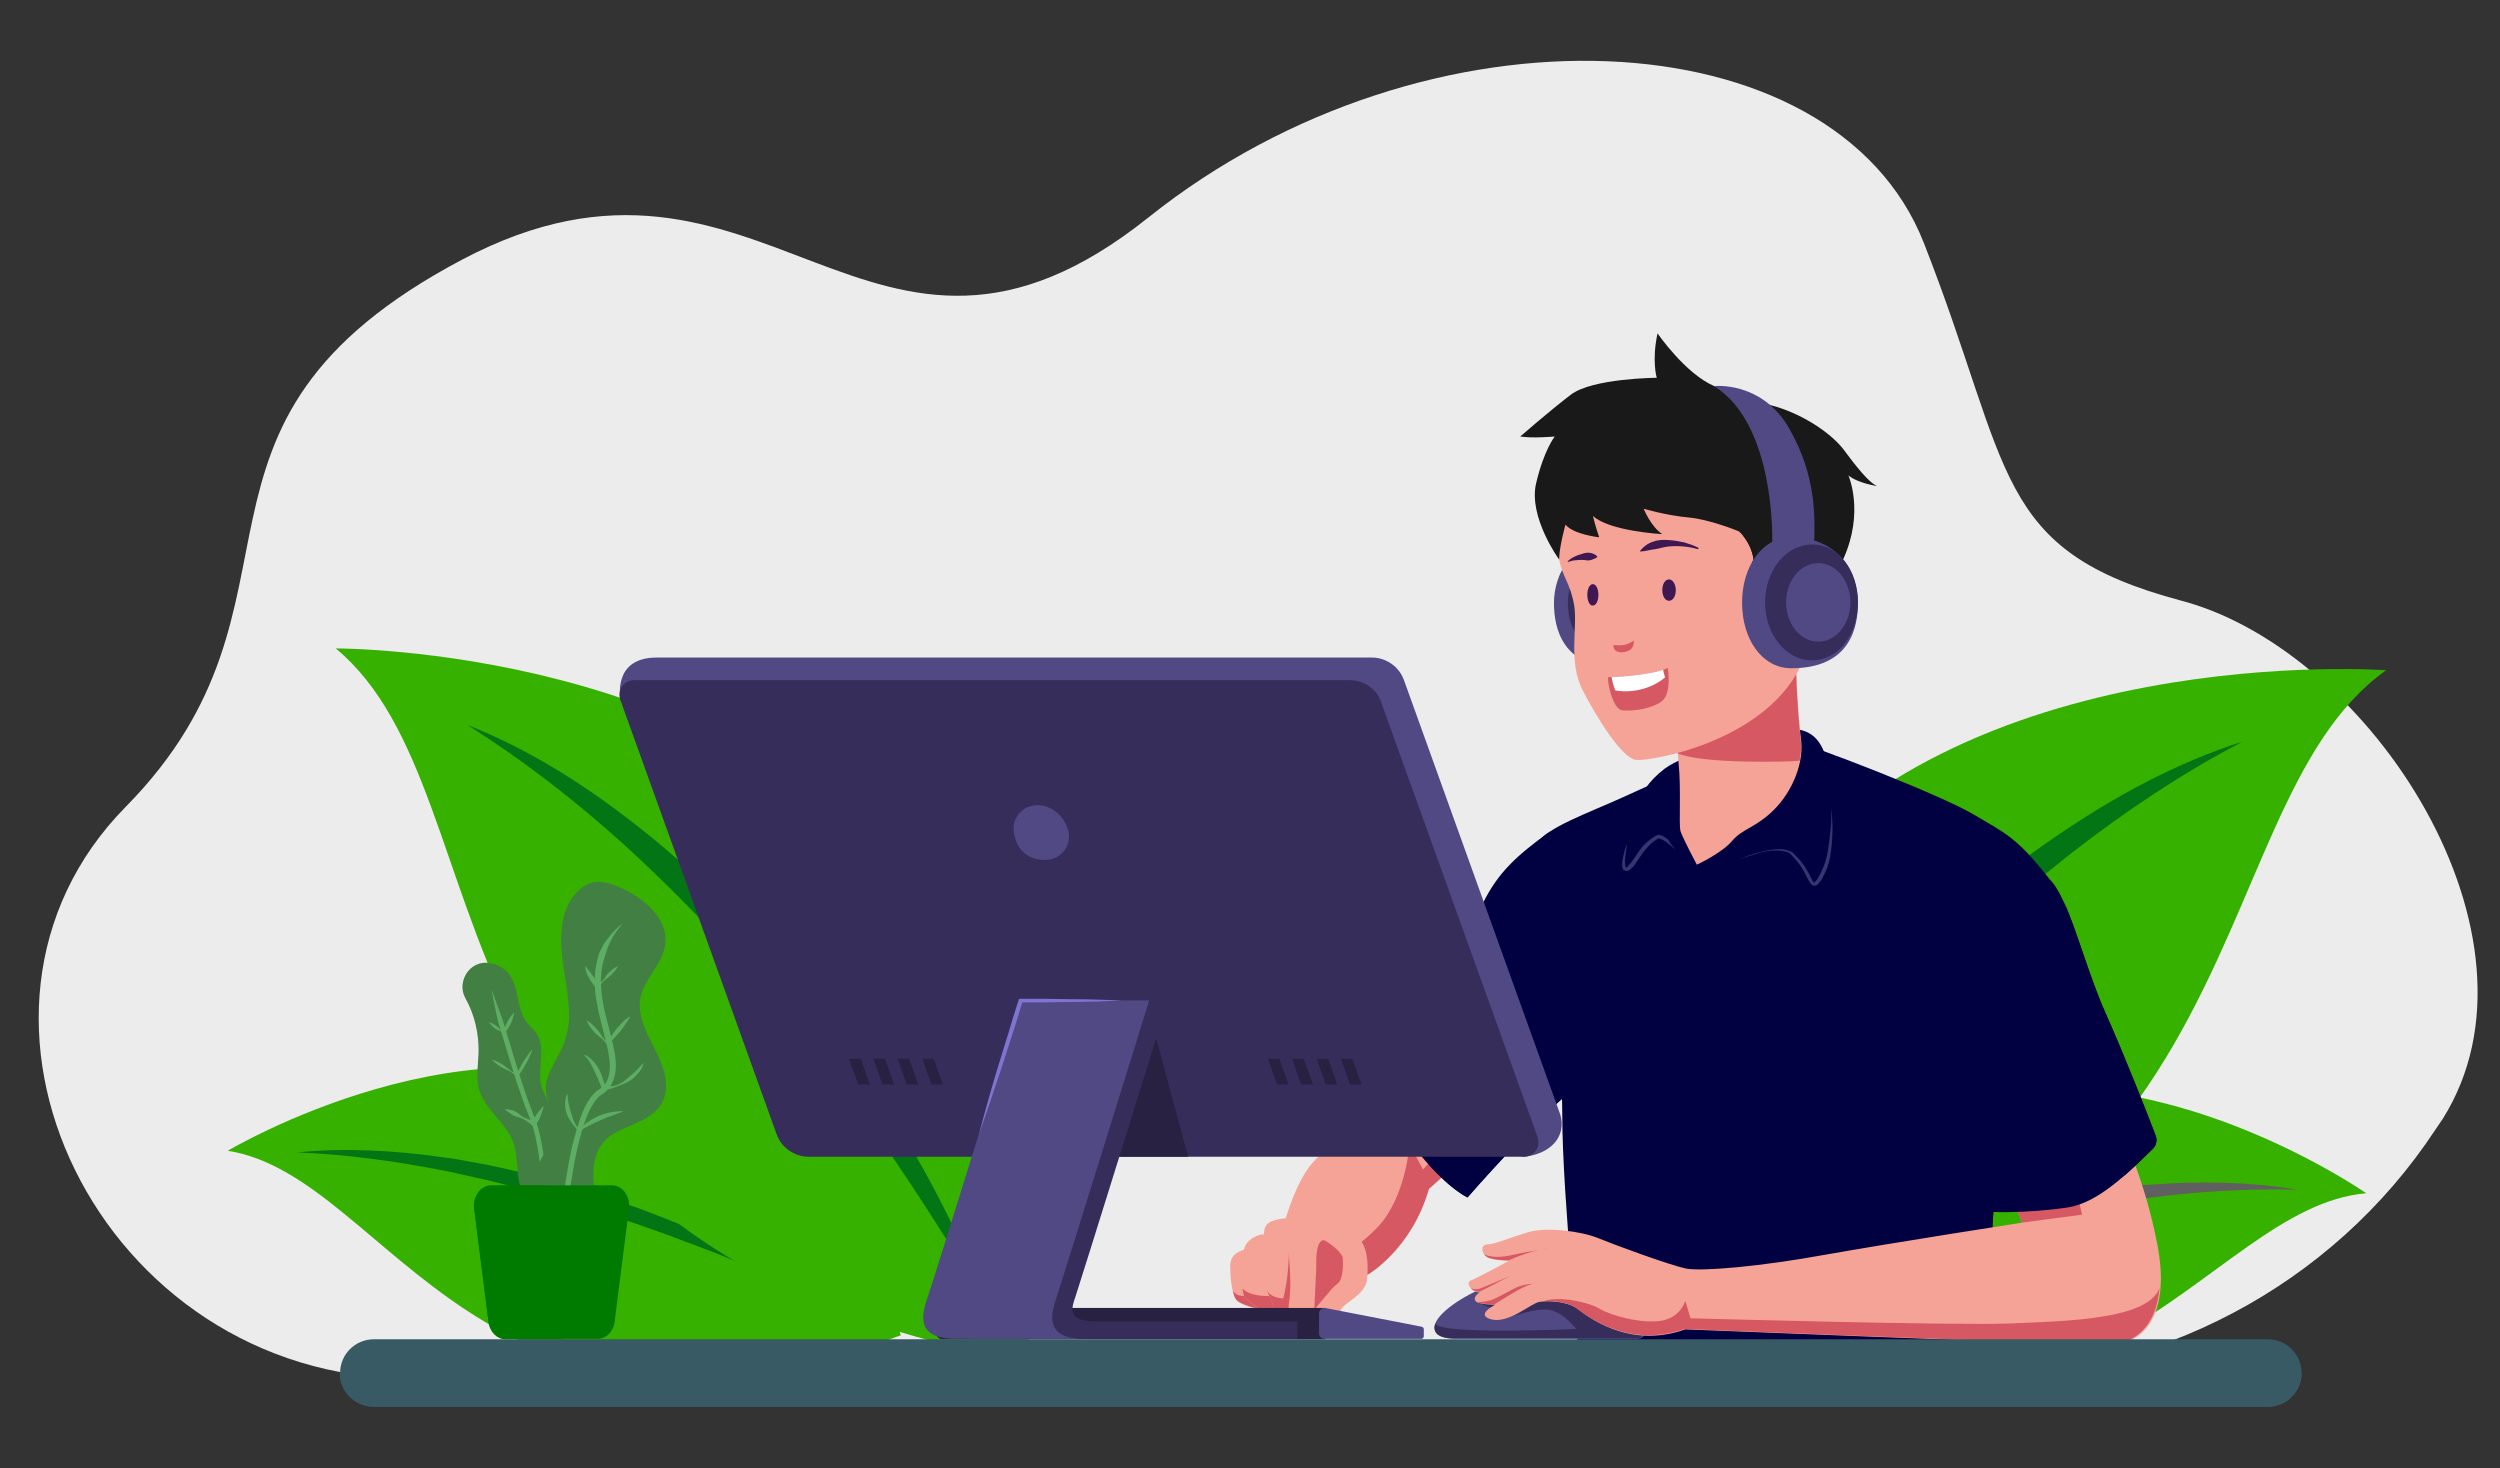 <?xml version="1.0" encoding="utf-8"?>
<!-- Generator: Adobe Illustrator 25.4.1, SVG Export Plug-In . SVG Version: 6.00 Build 0)  -->
<svg version="1.1" id="Layer_1" xmlns="http://www.w3.org/2000/svg" xmlns:xlink="http://www.w3.org/1999/xlink" x="0px" y="0px"
	 viewBox="0 0 630 370" style="enable-background:new 0 0 630 370;" xml:space="preserve">
<rect x="0" y="0" width="630" height="370" fill="#333333" stroke="none"/>
<style type="text/css">
	.st0{fill:#ECECEC;}
	.st1{fill:#36B100;}
	.st2{fill:#606060;}
	.st3{fill:#037515;}
	.st4{fill:#F6A397;}
	.st5{fill:#D65863;}
	.st6{fill:#010040;}
	.st7{fill:#353570;}
	.st8{fill:#504984;}
	.st9{fill:#372D5B;}
	.st10{fill:#181918;}
	.st11{fill:#FFFFFF;}
	.st12{fill:#3F1751;}
	.st13{fill:#427F42;}
	.st14{fill:#5DAD64;}
	.st15{fill:#007B00;}
	.st16{fill:#282142;}
	.st17{fill:#7F74D1;}
	.st18{fill:#375A64;}
</style>
<g id="OBJECTS">
	<path class="st0" d="M613.7,284.7c-26,39.5-70.6,62.7-117.9,62.7H103.6c-78.8,0-123.1-92.2-71.9-144.1c51.1-51.9,6-96.2,84.8-137.9
		C192.9,25.1,219,111,289.4,54.8s172.9-50.9,195.4,6.4s17.2,77.5,65,90.2s94.4,84.9,65.8,130.5C614.9,282.9,614.3,283.8,613.7,284.7
		z"/>
	<g>
		<g>
			<path class="st1" d="M596.3,300.7c-41.3,3.5-69.2,81-172.5,34.4c0,0,11.3-33.8,62.2-54.9C536.7,259.2,596.3,300.7,596.3,300.7z"
				/>
			<path class="st2" d="M437.9,329.3c10.8-5.6,22-10.4,33.4-14.6c2.8-1.1,5.7-2.1,8.6-3c2.9-1,5.8-1.9,8.7-2.8s5.9-1.7,8.8-2.5
				c1.5-0.4,2.9-0.8,4.4-1.2l4.4-1.1l4.5-1l4.5-0.9l4.5-0.9c1.5-0.3,3-0.5,4.5-0.7c3-0.4,6-1,9.1-1.2c3-0.3,6.1-0.8,9.1-0.9
				c12.2-0.9,24.5-0.7,36.5,1.3c-12.2-0.3-24.2,0.4-36.2,1.9l-2.2,0.3l-2.2,0.3l-4.5,0.7c-3,0.4-5.9,1-8.9,1.5
				c-1.5,0.3-3,0.5-4.4,0.8l-4.4,0.9l-4.4,0.9l-4.4,1.1l-4.4,1c-1.5,0.4-2.9,0.7-4.4,1.1l-4.4,1.1c-1.5,0.4-2.9,0.8-4.4,1.2
				c-2.9,0.8-5.8,1.6-8.7,2.5s-5.8,1.7-8.7,2.6C460.8,321.3,449.3,325.3,437.9,329.3z"/>
		</g>
		<g>
			<path class="st1" d="M601.3,168.9c-50.4,36-27.1,156.8-195.4,175.8c0,0-11.2-52.1,38-118C493.1,160.9,601.3,168.9,601.3,168.9z"
				/>
			<path class="st3" d="M417.1,330.2c7.3-15.9,16.4-31,26.6-45.3s21.6-27.8,34-40.3s25.9-24,40.5-33.9c14.5-9.9,30.2-18.5,46.9-23.8
				c-15.5,8.1-29.9,17.8-43.5,28.4C508,226,495.1,237.5,483,249.8c-12.2,12.2-23.7,25.2-34.6,38.6
				C437.4,301.8,427.1,315.8,417.1,330.2z"/>
		</g>
		<g>
			<path class="st1" d="M57.4,290c41,6.4,63.3,85.6,169.6,46.5c0,0-8.9-34.5-58.1-59.1C119.7,252.7,57.4,290,57.4,290z"/>
			<path class="st3" d="M213.4,329.6c-11.2-4.8-22.3-9.6-33.5-14c-2.8-1.1-5.6-2.1-8.5-3.2c-2.8-1.1-5.7-2.1-8.5-3.1
				c-1.4-0.5-2.8-1-4.3-1.5l-4.3-1.4c-1.4-0.5-2.9-1-4.3-1.4l-4.3-1.3l-4.3-1.4l-4.3-1.2l-4.3-1.2c-1.4-0.4-2.9-0.7-4.4-1.1
				c-2.9-0.7-5.8-1.5-8.8-2.1l-4.4-1l-2.2-0.5l-2.2-0.4c-11.8-2.3-23.8-3.9-35.9-4.4c12.1-1.2,24.4-0.5,36.5,1.2c3,0.3,6,1,9,1.5
				s6,1.2,9,1.9c1.5,0.3,3,0.7,4.5,1.1l4.4,1.2l4.4,1.2l4.4,1.3l4.4,1.4c1.4,0.5,2.9,1,4.3,1.5c2.9,1,5.8,2,8.6,3.1s5.7,2.2,8.5,3.4
				c2.8,1.2,5.6,2.3,8.4,3.6C192.2,317.7,203,323.3,213.4,329.6z"/>
		</g>
		<g>
			<path class="st1" d="M84.6,163.4C130,201,99.8,313.9,258.1,343.2c0,0,14.1-48.7-28.1-114.4C187.8,163,84.6,163.4,84.6,163.4z"/>
			<path class="st3" d="M248.5,328.6c-8.6-14.3-17.4-28.2-26.8-41.7c-9.5-13.5-19.5-26.5-30.3-38.9c-10.7-12.4-22.1-24.2-34.3-35.3
				c-12.2-11-25.2-21.1-39.3-30c15.5,6.1,29.8,15.2,43,25.6s25.2,22.2,36.1,34.9c10.9,12.7,20.8,26.3,29.5,40.6
				C235.1,298.1,242.7,313,248.5,328.6z"/>
		</g>
	</g>
	<g>
		<g>
			<path class="st4" d="M351.7,268.5c-5.7,6.7-10.8,17.9-14,19.7c-3.2,1.8-8.6,2.4-13.7,18.8s20.6,14.2,20.6,14.2s11-6.3,15.4-21.6
				l11-9.8L351.7,268.5z"/>
			<path class="st5" d="M331.8,319.4c0,0,8.3-2.7,15.4-10.2s8-20.8,8-20.8l3.4,6.3l6.8-7.3l3.3-0.3l2.4,2.7l-11,9.8
				c-4.4,15.3-15.4,21.6-15.4,21.6s-7.1,0.6-13.1-1.2C331.6,319.6,331.8,319.4,331.8,319.4z"/>
			<path class="st6" d="M390.2,209.8c-7.9,5.8-12.6,9.9-16.5,17.8c-3.9,7.8-28.5,36-30,38.5c-1.6,2.5,13.8,29.1,26.1,35.7
				c0,0,18.6-21.4,29.3-29.5c10.7-8.1,7.1-36.8,2.1-46.5C396.2,216.1,390.2,209.8,390.2,209.8z"/>
			<path class="st6" d="M389.9,261.6v-16c0,0,2.1-0.8,3.7,4.6c0.7,2.2,0.6,4.4,0.3,6.4l12-9c0.5,10.1-1.1,20.3-6.8,24.6
				c-10.7,8.1-29.3,29.5-29.3,29.5c-3.2-1.7-6.5-4.7-9.8-8.3C367.5,285.9,381.9,271.4,389.9,261.6z"/>
			<path class="st4" d="M313.6,314.9c-2,0.6-3.6,1.6-3.6,4.2s0.4,6.7,1.4,8.3c1,1.6,6,2.6,6,2.6s-0.3-10.6-1.4-12.6
				C315,315.3,313.6,314.9,313.6,314.9z"/>
			<path class="st5" d="M311.4,327.3c-0.3-0.4-0.5-1.1-0.7-1.9c1.1,1.1,1.5,1.1,2.8,1.2l3.8,1.2c0.1,1.2,0.1,2,0.1,2
				S312.4,328.9,311.4,327.3z"/>
			<path class="st4" d="M318.4,311c-2.5,0.3-5,2.1-5,4.7s-0.9,9.8,0,10.9c0.9,1.2,5.2,4.4,6.7,4.7c1.5,0.3,4.1-0.2,3.7-1
				C323.6,329.5,318.4,311,318.4,311z"/>
			<path class="st5" d="M313.1,324.7c1.9,2.1,6.7,1.9,6.7,1.9s2.1,2.3,2.4,3c0.2,0.4,1,1,1.1,1.5c-0.8,0.3-2.2,0.4-3.1,0.2
				c-1.5-0.3-5.7-3.4-6.7-4.6L313.1,324.7L313.1,324.7z"/>
			<path class="st4" d="M327.8,306.7c-7.6,0.4-9.1,1.1-9.3,4.2c-0.3,3.1-0.1,12.2,0.9,14.5s1.5,4.4,2.8,5.6c1.2,1.2,3.1,1.2,3.1,1.2
				s4.2-6.1,4.4-11.3C329.7,315.9,327.8,306.7,327.8,306.7z"/>
			<path class="st5" d="M323.4,327.2c0.4-2.1,1.2-4.4,1.4-11.4c0-2.7,2.5,11.2,1.4,15c-0.5,0.9-0.9,1.5-0.9,1.5s-1.9,0-3.1-1.2
				s-1.8-3.3-2.8-5.6c-0.1-0.2-0.1-0.3-0.2-0.5C319.6,326.2,321.2,327.1,323.4,327.2z"/>
			<path class="st4" d="M344.5,322.4c-0.5,4.2-6,5.8-6.7,7.9c-0.6,2.1-0.2,4.1-1.2,4.6c-1.1,0.5-5.5-2-5.3-4.8c0,0-1.2,2.4-3.7,2.8
				c-2.6,0.4-3.2-1.4-2.8-4.3c0.4-2.8,0.4-4.3,0.3-7.7c-0.1-3.4-0.9-6.5,0.6-10.2s3.6-7,7.6-6.4c4.1,0.6,6.6,5.8,8.8,7.5
				C344.3,313.6,345,317.6,344.5,322.4z"/>
			<path class="st5" d="M331.2,330.1c0.2-5.4,0.5-9.8,0.5-10.7c0-0.9-0.3-6.6,1.8-6.9c0.3-0.1,4.8,2.8,4.9,4.7
				c0.1,1.9,0,5.4-1.4,6.3C335.6,324.5,331.2,330.1,331.2,330.1z"/>
		</g>
		<g>
			<path class="st6" d="M516.3,221.3c-8.1-10.3-10.9-11.3-19.2-16.2c-8.4-4.9-40-17.2-46.6-18.8c-6.5-1.6-32.9,10.7-41.5,14.6
				s-19.6,7.8-21.5,11.6c-6.3,12.8,6.1,30.9,6.2,68.8c0,19.9,4.6,64.6,4.6,64.6s99.5,0.2,100.9-1.9s4.9-73.5,6.6-88.1
				C507.5,241.3,516.3,221.3,516.3,221.3z"/>
			<g>
				<path class="st6" d="M387.8,232.5c-0.7-2.4-1.2-4.8-1.6-7.3c-0.3-2.5-0.6-4.9-0.6-7.4c0.7,2.4,1.2,4.8,1.6,7.3
					C387.6,227.5,387.9,230,387.8,232.5z"/>
			</g>
			<path class="st6" d="M425.1,217.6c-3.8-1.4-13,1.1-14.6,1.6c-1.7,0.6,1-6.5,2-7.4s2.5-2.9,5.5-2s5.5,4.4,6,5.5
				C424.3,216.4,425.1,217.6,425.1,217.6z"/>
			<path class="st6" d="M457.1,223.5c-1.4-0.1-9.4-3.7-11.3-4.7s-10.6-1.3-16.4,0.3c0,0,11.2-7.6,17.7-7.5s9,2.4,9.5,4.5
				C457.2,218.2,457.1,223.5,457.1,223.5z"/>
			<path class="st6" d="M414.3,329.9c1.1-1,66,1,67.4-5.7c1.3-6.8,2.2-19.1,2.2-19.1c-7.8,4.2-19.2,2.4-19.2,2.4
				c7.6-2.5,18.5-14.9,19.1-18.6c1.6-11.3-4.4-42.3-4.4-42.3l4.4-8.9l5.2-2.9c0,0,9.8,4.9,18.1,13.8c-0.6,2.5-1,4.9-1.3,7.2
				c-1.6,13.8-4.8,78-6.4,87.1c-20.1,0.7-56.6,2.1-81,2.9c-11.8,0-20.1,0-20.1,0s-0.2-5.9-0.5-14.3
				C404.6,331.2,413.7,330.6,414.3,329.9z"/>
			<path class="st6" d="M427.5,219.5c7-0.8,18.3-6.9,22.7-4.8s5.5,7.4,6.4,8.4s4.8-3.7,4.8-14.9s0.3-22.7-7.9-24.3
				c-8.3-1.6-29.7,6.5-34,9.8s-6.1,6.6-7.3,9.7c-1.2,3.2-4.3,16-2.9,16.1s5.5-8.2,8.5-8.5C420.8,210.7,425.6,219.7,427.5,219.5z"/>
			<path class="st6" d="M423.5,209.4c-1.8-4.2-3.7-8-3.7-10.9c0.1-2.9,0.7-5,4-5.9s4.6,0.8,4.8,5.3
				C428.8,202.4,423.5,209.4,423.5,209.4z"/>
			<path class="st6" d="M449.1,201.5c6.8-6.2,7.6-13.1,7-14.5s-3.5-2.5-3.5-2.5s-1.1,4.5-0.5,5.6
				C452.8,191.2,449.1,201.5,449.1,201.5z"/>
			<g>
				<path class="st7" d="M438.3,216.5c1.7-0.7,3.4-1.3,5.2-1.8c1.8-0.4,3.6-0.8,5.5-0.7c0.9,0.1,1.9,0.3,2.8,0.9
					c0.7,0.7,1.3,1.3,1.9,2c1.2,1.4,2.1,3.1,2.9,4.7c0.2,0.4,0.4,0.8,0.6,0.8c0,0,0,0,0.1-0.1s0.3-0.2,0.4-0.4
					c0.5-0.7,0.9-1.5,1.3-2.3c0.8-1.6,1.3-3.3,1.6-5.1c0.3-1.8,0.5-3.6,0.7-5.4s0.2-3.6,0.2-5.4c0.4,3.6,0.4,7.3-0.1,10.9
					c-0.2,1.8-0.7,3.7-1.5,5.4c-0.4,0.8-0.8,1.7-1.4,2.4c-0.2,0.2-0.3,0.4-0.6,0.6c-0.1,0.1-0.3,0.2-0.5,0.2s-0.5,0-0.6-0.1
					c-0.4-0.2-0.5-0.4-0.7-0.7c-0.1-0.2-0.3-0.4-0.4-0.6c-0.8-1.7-1.6-3.2-2.7-4.6c-0.6-0.7-1.2-1.4-1.8-2c-0.6-0.5-1.4-0.7-2.3-0.8
					c-1.7-0.2-3.6,0-5.3,0.4C441.7,215.5,440,215.9,438.3,216.5z"/>
			</g>
			<g>
				<path class="st7" d="M422.2,214.1c-0.8-0.7-1.5-1.3-2.3-1.9c-0.4-0.3-0.8-0.5-1.2-0.7c-0.2-0.1-0.4-0.1-0.6-0.2
					c-0.1,0-0.2,0-0.2,0c-0.1,0-0.1,0-0.2,0.1c-1.7,1-3,2.5-4.1,4.1c-0.6,0.8-1.1,1.7-1.7,2.5c-0.3,0.4-0.7,0.8-1.1,1.1
					c-0.2,0.2-0.5,0.4-0.9,0.4c-0.2,0-0.5-0.1-0.7-0.2c-0.2-0.2-0.3-0.3-0.3-0.5c-0.2-0.6-0.1-1.1-0.1-1.7c0.1-0.5,0.2-1,0.3-1.5
					c0.2-1,0.5-2,0.9-2.9c-0.1,1-0.3,2-0.4,3c-0.1,0.5-0.1,1-0.1,1.5s0,1,0.2,1.3c0,0.1,0.1,0.1,0.1,0.1l0,0c0.1,0,0.3-0.1,0.4-0.3
					c0.3-0.3,0.6-0.7,0.9-1c0.6-0.8,1.1-1.6,1.7-2.5c0.6-0.8,1.2-1.7,2-2.4s1.6-1.3,2.5-1.8c0.1-0.1,0.3-0.1,0.5-0.2
					c0.2,0,0.3,0,0.5,0c0.3,0.1,0.6,0.2,0.8,0.3c0.5,0.3,0.9,0.6,1.3,0.9C420.9,212.6,421.6,213.3,422.2,214.1z"/>
			</g>
			<path class="st4" d="M422.6,183.9c0,2.8,0.1,5.5,0.4,8.3c0.7,6.7,0,15.6,0.5,17.3c0.6,1.8,4.1,8.4,4.1,8.4s6.3-2.9,8.9-6
				s6-3.3,10.6-7.9s7.7-12,6.7-18.1c-0.1-0.8-0.9-8.6-1.1-16.7c-0.2-8.1-8.7-14.2-16.8-14.2c-8.1,0-12.9,12-13.2,20.1
				C422.6,178.3,422.5,181.4,422.6,183.9z"/>
			<path class="st5" d="M452.6,169.1c0.2,8.1,1,15.9,1.1,16.7c0.3,1.9,0.2,3.9-0.2,5.9c-1.8,0.3-24.8,0.9-30.8-1.9
				c-0.1-2-0.2-3.9-0.2-5.9c0-2.5,0-5.6,0.1-9s1-7.6,2.7-11.2l19-6.7C449,159.5,452.5,163.9,452.6,169.1z"/>
		</g>
		<g>
			<path class="st8" d="M408.4,135.4c-12.3,0-16.8,9.4-16.8,16.5c0,6.3,2,16.5,16.8,16.5c7.4,0,12.4-7.4,12.4-16.5
				C420.8,142.8,415.8,135.4,408.4,135.4z"/>
			<path class="st9" d="M407.8,139.4c-9.3,0-12.7,7.1-12.7,12.4c0,4.8,1.5,12.4,12.7,12.4c5.6,0,9.4-5.6,9.4-12.4
				C417.2,145,413.4,139.4,407.8,139.4z"/>
			<path class="st4" d="M392.9,140.9c0.7,4.3,2.8,5.9,3.8,11.7c0.9,5.8-1.6,14.2,2.2,21.5c3.8,7.3,9.9,17,13.4,17.4
				s31.8-4.4,41.3-23.3c2.7-5.4,8.6-26.8,3.6-39.8s-13.1-25-31.9-25.3C406.4,102.8,389.1,118.2,392.9,140.9z"/>
			<path class="st5" d="M408.6,164.4c1,0,2.1-0.4,2.6-1c0.4-0.6,0.6-1.3,0.5-2c-1.5,1.2-3.3,1.4-5.1,1.1
				C406.4,163.8,407.5,164.4,408.6,164.4z"/>
			<path class="st10" d="M441.9,140.9c-0.7-4.5-3.7-7-3.7-7s-7.2-3-12.7-3.5c-5.6-0.5-11.3-2.2-11.3-2.2s1.8,4.5,4.7,6.4
				c0,0-13.3-0.7-17.5-4.6c0,0,0.8,3.2,1.6,5.4c0,0-6.5-0.7-8.5-3.2c0,0-1.6,5.7-1.6,8.8c0,0-7.8-10.7-5.8-19.2s4.7-11.8,4.7-11.8
				s-5.6,0.5-8.7,0c0,0,7.2-6.3,12.7-10.5c5.4-4.2,21.7-4.3,21.7-4.3s-1.3-4.3,0.2-11.2c0,0,7,10.2,14.3,13.3s6.4,2.9,14.2,4.8
				c7.8,2,15.2,7,18.4,11.2c3.1,4.2,6.5,8.5,8.5,9.2c0,0-4.9-0.7-7.3-2.7c0,0,4.1,9.2-1.3,21.1c-5.4,11.9-18.9,8.4-21.5,5.8
				C440.3,144.1,441.9,140.9,441.9,140.9z"/>
			<path class="st10" d="M442.9,146.7c-2.6-2.6-1-5.8-1-5.8c-0.4-2.7-1.7-4.7-2.6-5.9c2-11.9,1.2-24.2-2.3-35.7c2,0.8,3.2,1.2,6.2,2
				c3.6,5.4,6.3,11.5,8.2,17.7c2.4,7.9,3.5,16.4,1.3,24.3c-0.6,2-1.4,4-2.4,5.9C446.8,149,444,147.8,442.9,146.7z"/>
			<path class="st8" d="M446.6,136.5c0,0,0.9-29.7-14.7-39.2c0,0,12.1-1.4,19,10.7s6.4,22.4,6.3,28.2
				C457,142,446.6,136.5,446.6,136.5z"/>
			<path class="st8" d="M451.4,135.4c12.3,0,16.8,9.4,16.8,16.5c0,6.3-2,16.5-16.8,16.5c-7.4,0-12.4-7.4-12.4-16.5
				C439,142.8,444,135.4,451.4,135.4z"/>
			<path class="st9" d="M444.8,151.8c0-8.1,5.3-14.6,11.9-14.6s11.5,6.5,11.5,14.6s-5,14.6-11.5,14.6
				C450.1,166.5,444.8,159.9,444.8,151.8z"/>
			<ellipse class="st8" cx="458.2" cy="151.8" rx="8.1" ry="9.9"/>
			<g>
				<path class="st5" d="M420.3,168.3c-3.3,1.8-14.1,2.4-14.9,2.3c-0.7-0.1,0.8,8.1,3.4,8.4s7.9-0.4,10.2-2.5
					C421.3,174.4,420.3,168.3,420.3,168.3z"/>
				<path class="st11" d="M419.6,170.7c-0.2-0.7-0.4-1.3-0.5-1.9c-3.6,1.2-10.8,1.8-13,1.8c0.2,1.1,0.5,2.2,0.9,3.3
					c0.1,0,0,0.1,0.1,0.1C411.9,174.8,416.7,173.2,419.6,170.7z"/>
			</g>
			<path class="st12" d="M418.9,148.7c0-1.5,0.7-2.7,1.7-2.7c0.9,0,1.7,1.2,1.7,2.7s-0.7,2.7-1.7,2.7S418.9,150.2,418.9,148.7z"/>
			<path class="st12" d="M400,149.9c0-1.5,0.6-2.7,1.4-2.7s1.4,1.2,1.4,2.7s-0.6,2.7-1.4,2.7C400.6,152.7,400,151.4,400,149.9z"/>
			<path class="st12" d="M428.1,138.1c-1.1-0.6-2.3-1-3.6-1.4c-1.3-0.3-2.5-0.5-3.9-0.6c-1.3-0.1-2.7-0.1-4,0.4
				c-1.3,0.4-2.4,1.2-3.3,2.3l0.1,0.2c1.4-0.1,2.5-0.5,3.7-0.6c1.2-0.2,2.3-0.6,3.5-0.7c2.4-0.2,4.9,0,7.3,0.7L428.1,138.1z"/>
			<path class="st12" d="M395.2,141.6c0.6-0.2,1.2-0.4,1.8-0.4c0.6-0.1,1.2-0.1,1.8-0.1c0.6,0,1.2,0.2,1.8,0.1
				c0.3-0.1,0.6-0.1,0.9-0.3c0.3-0.1,0.6-0.2,1-0.5v-0.2c-0.6-0.6-1.3-0.8-1.9-0.9c-0.7-0.1-1.4,0.1-2,0.3c-0.7,0.2-1.3,0.4-1.9,0.7
				s-1.2,0.7-1.7,1.2L395.2,141.6z"/>
		</g>
		<g>
			<path class="st8" d="M414.3,336.4c0,0.4-0.6,1-2,1s-40.1,0-45.3,0c-5.2,0-6.4-2.1-4.9-4.7c1.6-2.6,8.2-8.4,24.5-12.4
				c16.4-4,25,5.4,27.6,9.6C416.3,333,414.3,336.4,414.3,336.4z"/>
			<path class="st9" d="M361.7,333.5c0.9,3,35.5,1.4,35.5,1.4s-3.5-4.7-7.4-4.9c-3.9-0.1-5.8,1.2-11,2.1s-1.3-2.1-1.3-2.1
				s-3.7-0.8-5.2-2c0,0,8.6-2.5,12.2-3.1s12.7-0.2,13.9,0c0.8,0.1,5-2.3,10.1-1.1c2.8,2.1,4.7,4.4,5.7,6c2,3.1,0,6.4,0,6.4
				c0,0.4-0.6,1-2,1s-40.1,0-45.3,0C362.3,337.4,360.9,335.7,361.7,333.5z"/>
			<path class="st4" d="M509.6,308.1c0,0-32.2,5-49.7,8.1c-16.5,3-30.8,4.2-34.9,3.5c-4-0.8-17.9-5.9-22.3-7.7s-13.3-2.9-17.9-1.4
				c-4.6,1.4-8.3,3-10.1,3s-1.5,3,1,3.6c2.4,0.6,4.6,0.5,4.6,0.5s-8.3,4.5-9.7,5s0.3,3.1,2.3,3c0,0-1.8,1-1.1,2.1c0.6,1,5,1,5,1
				s-5.3,2.6-0.9,3.7c4.4,1,9.7-3.9,11.9-4.4c2.2-0.4,7.2-0.2,9.7,1.7c2.4,1.8,12.9,10.3,27.2,5.2c0,0,96.9,3.9,106.6,3.9
				s15.5-8.5,12.4-25s-9.1-28.7-9.1-28.7l-33.4,2.4L509.6,308.1z"/>
			<g>
				<path class="st5" d="M387.9,315c0.9-0.2,1.5-0.3,2-0.3C389.8,314.6,389,314.8,387.9,315z"/>
				<path class="st5" d="M380.2,317.6c0,0-2.2,0.1-4.6-0.5c-0.7-0.2-1.2-0.5-1.6-1c2.7,1.2,6,0.4,7.9,0c1.2-0.3,4-0.8,5.9-1.1
					C385.9,315.4,383.1,316.3,380.2,317.6z"/>
			</g>
			<g>
				<path class="st5" d="M380.7,321.5c0.2-0.1,0.4-0.2,0.5-0.2C381.2,321.3,381,321.4,380.7,321.5z"/>
				<path class="st5" d="M370.5,324.5c0,0,1,0.9,3,0c1.7-0.7,5.7-2.4,7.2-3c-1.8,0.8-6.6,3.5-7.9,4
					C371.9,325.6,371,325.1,370.5,324.5z"/>
			</g>
			<path class="st5" d="M375.5,327.7c1.5-0.4,4.6-2.3,6.5-3.2c1.9-0.9,4.3-1,4.3-1s-0.7,0.1-2.6,1s-7.1,4.2-7.1,4.2s-2.8,0-4.2-0.5
				C372.4,328.1,374,328.1,375.5,327.7z"/>
			<path class="st5" d="M403.1,329.8c2.7,1.7,10.8,3.9,15.7,3c4.8-0.9,5.9-5,5.9-5l1.3,4.4c0,0,67.2,1.9,80.9,1.3
				c13.5-0.6,34.6-0.9,37.3-9c-0.8,9.4-5.9,14.3-13.1,14.3c-9.7,0-106.6-3.9-106.6-3.9c-14.3,5-24.7-3.4-27.2-5.2
				c-2-1.5-5.9-2-8.3-1.8l0,0C392.7,326.5,400.3,328.1,403.1,329.8z"/>
			<path class="st5" d="M509.6,308.1c0,0,12.6-1.7,15.1-2l-1.9-7.8l-15.9,3.2L509.6,308.1z"/>
			<path class="st6" d="M543.2,286.1c0.5,1.2,0.2,2.6-0.8,3.5c-5.9,5.7-13.5,13.5-21.4,14.7c-8.6,1.3-23,1.8-23.8,0
				s-3.7-25.1-8.9-36.8c-5.2-11.8-8.6-17.8-9.9-24.5c-1.3-6.8,10.4-22.7,15.7-24c5.2-1.3,17.2-2.1,22.2,2.4
				c5,4.4,8.6,21.4,14.4,34.2C535.3,265.8,541.1,280.8,543.2,286.1z"/>
			<g>
				<path class="st6" d="M510.9,218.7c-1.6-0.2-3.2-0.3-4.8-0.4s-3.2-0.1-4.8,0s-3.2,0.3-4.7,0.5c-0.8,0.1-1.6,0.3-2.3,0.5
					c-0.7,0.3-1.5,0.5-2.1,0.9c-0.7,0.3-1.3,0.8-2,1.2c-0.6,0.5-1.2,1-1.7,1.6c-1.1,1.1-2.1,2.3-3.1,3.6s-1.8,2.6-2.6,4
					s-1.6,2.8-2.3,4.2c1.1-3,2.6-5.9,4.4-8.6c0.9-1.3,1.9-2.6,3.1-3.8c0.5-0.6,1.2-1.1,1.8-1.7c0.7-0.5,1.3-1,2.1-1.4
					c0.7-0.4,1.5-0.7,2.3-0.9s1.6-0.4,2.4-0.5c1.6-0.2,3.2-0.4,4.9-0.4C504.5,217.6,507.7,218,510.9,218.7z"/>
			</g>
			<path class="st6" d="M536.7,290.9c0-4.2-8.9-42.4-16.6-63.7l0,0c3.3,7.3,6.4,18.9,10.6,28.3c4.6,10.3,10.5,25.2,12.5,30.6
				c0.5,1.2,0.2,2.6-0.8,3.5c-2.2,2.2-4.8,4.7-7.4,7C535.2,296.4,536.7,294.8,536.7,290.9z"/>
		</g>
	</g>
	<g>
		<g>
			<g>
				<path class="st13" d="M116.6,247.9c-0.2,1.3,0.1,2.6,0.7,3.7c2.3,4.1,3.4,8.9,3.3,13.6c-0.1,3.1-0.7,6.3,0.1,9.3
					c1.5,5.2,6.9,8.4,8.7,13.5c1.6,4.5,0.1,10.2,3.3,13.7c0.8,0.9,2,1.5,3.1,1.1c0.6-0.2,1-0.7,1.4-1.1c3.7-4.2,7.7-9.3,6.5-14.8
					c-1.1-5.2-6.4-8.7-7.4-13.8c-0.8-4.2,1.3-9.1-1.1-12.7c-0.7-1-1.6-1.7-2.4-2.7c-2.9-3.7-1.8-9.6-5.1-12.9
					c-1.1-1.1-2.4-1.7-3.9-2C120.4,241.9,117.1,244.3,116.6,247.9L116.6,247.9z"/>
			</g>
			<g>
				<path class="st14" d="M137.7,313.5c0.2-2.8,0.3-5.5,0.4-8.3c-0.1-2.8-0.3-5.5-0.5-8.3s-0.5-5.5-1-8.2s-1.1-5.5-2.3-8.1
					c-2-5.1-3.6-10.3-5.2-15.6l-2.4-7.9c-1-2.6-1.9-5.2-2.8-7.8c0.4,2.7,1,5.4,1.6,8.1l2.4,7.9c1.6,5.3,3.2,10.5,5.3,15.7
					c1.1,2.5,1.7,5.1,2.2,7.8c0.5,2.7,0.8,5.4,1,8.1s0.4,5.5,0.5,8.2L137.7,313.5z"/>
				<path class="st14" d="M123.2,257.6c0.5,0.7,1,1.2,1.7,1.7c0.3,0.2,0.7,0.4,1.1,0.5c0.4,0.2,0.7,0.4,1,0.7l0.1,0.1l0.1-0.2
					c0.3-0.4,0.6-0.8,0.8-1.2c0.2-0.4,0.5-0.8,0.7-1.2c0.4-0.9,0.7-1.8,0.9-2.8h-0.1c-0.7,0.7-1.2,1.5-1.7,2.4
					c-0.2,0.4-0.4,0.9-0.6,1.3s-0.3,0.9-0.4,1.4l0.2-0.1c-0.3-0.2-0.6-0.4-0.9-0.7c-0.3-0.3-0.5-0.6-0.8-0.8
					C124.7,258.2,124,257.8,123.2,257.6L123.2,257.6z"/>
				<path class="st14" d="M123.9,267.1c0.5,0.4,1,0.8,1.5,1.2c0.5,0.4,1,0.7,1.6,1s1.2,0.5,1.7,0.8s1,0.7,1.5,1.1l0.2,0.1l0.2-0.2
					c0.8-1,1.4-2,2-3.1s1.1-2.2,1.5-3.4H134c-0.8,0.9-1.5,2-2.2,3c-0.6,1.1-1.2,2.2-1.6,3.3l0.3-0.1c-0.6-0.3-1.1-0.5-1.7-0.9
					c-0.5-0.4-1-0.8-1.5-1.2c-0.5-0.4-1.1-0.7-1.6-1C125.1,267.4,124.5,267.1,123.9,267.1L123.9,267.1z"/>
				<path class="st14" d="M127.2,279.5c0.5,0.5,1.1,0.9,1.7,1.3c0.6,0.4,1.2,0.6,1.9,0.8c0.7,0.2,1.3,0.5,1.9,0.9
					c0.6,0.4,1.1,0.9,1.6,1.2l0.4,0.3l0.3-0.5c0.5-0.7,0.9-1.4,1.2-2.2c0.3-0.8,0.6-1.5,0.8-2.4l-0.1-0.1c-0.6,0.6-1.1,1.3-1.6,1.9
					c-0.5,0.7-0.8,1.4-1.2,2.2l0.7-0.2c-0.6-0.3-1.3-0.5-2-0.8c-0.7-0.2-1.3-0.6-1.8-1c-0.5-0.5-1.1-0.8-1.8-1.1
					C128.7,279.7,128,279.5,127.2,279.5L127.2,279.5z"/>
			</g>
		</g>
		<g>
			<g>
				<path class="st13" d="M142.1,314c2.2-0.4,10.2-2.9,9.7-5c-2.4-9.1-4.8-19.3,3.5-23.7c4-2.1,9.1-3.2,11.4-7.2
					c2.4-4.1,0.6-9.2-1.5-13.4c-2.1-4.2-4.7-8.7-3.8-13.3c1-4.8,5.5-8.4,6.2-13.3c1-6.6-5.5-12-11.7-14.6c-2.1-0.9-4.4-1.6-6.6-1.1
					c-1.6,0.4-3,1.4-4.1,2.6c-4.4,4.9-4.2,12.2-3.2,18.7s2.5,13.3,0.1,19.3c-1.7,4.3-5.4,8.4-4.4,12.9c0.4,1.8,1.5,3.4,2,5.2
					c1.2,4.9-2.9,9.3-4.7,13.9c-2.4,6-0.8,13.3,3.8,17.9C139.7,313.8,140.9,314.2,142.1,314L142.1,314z"/>
			</g>
			<g>
				<path class="st14" d="M141.4,314.1c0.5-3.6,1-7.2,1.6-10.7c0.2-0.9,0.3-1.8,0.5-2.7c0.1-0.9,0.2-1.8,0.4-2.7
					c0.3-1.8,0.6-3.5,0.9-5.3c0.7-3.5,1.5-7,2.7-10.3c0.6-1.7,1.3-3.3,2.3-4.7c0.5-0.7,1-1.3,1.6-1.7c0.8-0.5,1.6-1.2,2.2-2
					c1.2-1.6,1.6-3.7,1.6-5.6s-0.4-3.7-0.8-5.5c-0.8-3.6-1.9-7-2.5-10.5s-0.7-7,0.2-10.4c0.3-0.8,0.5-1.6,0.8-2.5
					c0.3-0.8,0.6-1.6,1-2.4c0.8-1.6,1.9-3,3-4.4c-1.4,1.1-2.7,2.4-3.8,3.9c-0.6,0.7-1.1,1.5-1.5,2.4c-0.5,0.8-0.8,1.7-1,2.6
					c-1,3.7-0.9,7.5-0.2,11.1c0.6,3.6,1.7,7.1,2.5,10.6c0.4,1.7,0.7,3.5,0.8,5.2c0,1.7-0.3,3.4-1.2,4.6c-0.5,0.6-1.1,1.2-1.8,1.6
					c-0.9,0.6-1.5,1.4-2.1,2.2c-1.1,1.6-1.8,3.3-2.4,5c-1.2,3.5-2.1,7-2.8,10.6c-0.3,1.8-0.6,3.6-0.9,5.4c-0.1,0.9-0.3,1.8-0.4,2.7
					c-0.1,0.9-0.1,1.8-0.2,2.7C141.4,306.9,141.3,310.5,141.4,314.1z"/>
				<path class="st14" d="M155.7,243.5c-0.6,0.2-1.1,0.6-1.6,1s-0.9,0.8-1.3,1.3c-0.3,0.5-0.6,1.1-1.1,1.5c-0.4,0.4-0.9,0.8-1.4,1.2
					h0.6c-0.2-0.5-0.5-0.9-0.7-1.3c-0.3-0.4-0.5-0.9-0.8-1.3s-0.6-0.8-0.9-1.2c-0.3-0.4-0.7-0.8-0.9-1.2h-0.1c0,0.6,0.1,1.1,0.3,1.6
					s0.4,1,0.7,1.4c0.2,0.5,0.5,0.9,0.8,1.3s0.6,0.8,1,1.2l0.4,0.4l0.2-0.4c0.3-0.5,0.6-1.1,1-1.5c0.4-0.5,0.9-0.8,1.4-1.2
					s0.9-0.8,1.3-1.3C155.1,244.6,155.4,244.1,155.7,243.5L155.7,243.5z"/>
				<path class="st14" d="M147.8,257.2c0.3,0.6,0.6,1.2,1,1.7s0.8,1,1.2,1.5c0.5,0.4,1,0.8,1.5,1.2c0.5,0.4,0.9,0.9,1.3,1.4l0.1,0.2
					l0.2-0.1c0.7-0.5,1.2-1,1.7-1.5c0.5-0.6,1-1.1,1.5-1.7s0.9-1.2,1.3-1.8c0.4-0.6,0.8-1.3,1.2-1.8l-0.1-0.1
					c-0.7,0.3-1.3,0.9-1.8,1.4s-1,1.1-1.5,1.6c-0.5,0.6-0.9,1.2-1.3,1.8c-0.4,0.6-0.8,1.3-1.2,1.8h0.3c-0.5-0.4-0.9-0.9-1.3-1.4
					c-0.4-0.5-0.7-1.1-1.1-1.6c-0.4-0.5-0.9-0.9-1.3-1.4C149,257.9,148.5,257.5,147.8,257.2L147.8,257.2z"/>
				<path class="st14" d="M162.2,267.8c-0.7,0.8-1.4,1.5-2.1,2.2c-0.7,0.7-1.5,1.3-2.3,2s-1.6,1.2-2.6,1.5s-2,0.3-3,0.3l0.4,0.3
					c-0.2-0.8-0.4-1.6-0.7-2.4s-0.6-1.6-1-2.3c-0.4-0.7-0.9-1.5-1.5-2.1s-1.3-1.2-2.1-1.5l-0.1,0.1c0.6,0.6,1.1,1.2,1.5,1.9
					c0.4,0.7,0.8,1.4,1.1,2.1l1,2.2c0.3,0.7,0.6,1.5,0.9,2.3l0.1,0.4h0.3c1.1-0.2,2.1-0.5,3.1-0.9s2-0.7,2.9-1.2
					c1-0.5,1.8-1.2,2.5-2C161.5,269.8,162,268.9,162.2,267.8L162.2,267.8z"/>
				<path class="st14" d="M142.8,275.9c-0.3,0.8-0.4,1.7-0.4,2.5c0,0.9,0.2,1.7,0.5,2.5s0.8,1.5,1.3,2.2l1.5,2l0.1,0.1l0.2-0.1
					c0.8-0.6,1.7-1,2.6-1.5c0.9-0.5,1.8-0.9,2.7-1.3s1.8-0.8,2.8-1.1c0.9-0.4,1.9-0.7,2.9-1.1V280c-2.1,0-4.2,0.4-6.1,1.2
					c-1,0.4-1.9,1-2.7,1.5c-0.9,0.6-1.6,1.3-2.4,2h0.3c-0.6-0.6-1.1-1.2-1.4-2c-0.4-0.7-0.5-1.5-0.8-2.3c-0.5-1.5-0.8-3-0.9-4.7
					L142.8,275.9z"/>
			</g>
		</g>
		<g>
			<g>
				<g>
					<path class="st15" d="M127.5,337.4h23.1c2.1,0,4-1.8,4.3-4.4l3.6-28.4c0.4-3.1-1.6-5.9-4.3-5.9h-30.4c-2.7,0-4.7,2.8-4.3,5.9
						l3.6,28.4C123.5,335.6,125.3,337.4,127.5,337.4z"/>
				</g>
			</g>
			<path class="st15" d="M123.8,298.8h15.5c-2.7,0-4.7,2.8-4.3,5.9l3.6,28.4c0.3,2.5,2.1,4.4,4.3,4.4h-15.5c-2.1,0-4-1.8-4.3-4.4
				l-3.6-28.4C119.1,301.6,121.2,298.8,123.8,298.8z"/>
		</g>
	</g>
	<g>
		<g>
			<path class="st16" d="M334,329.6h-96.4c-1,0-1.8,0.8-1.8,1.8v4.3c0,1,0.8,1.8,1.8,1.8H334V329.6z"/>
			<path class="st8" d="M358.8,335v1.7c0,0.4-0.3,0.7-0.7,0.7h-24.3c-0.8,0-1.4-0.6-1.4-1.4v-5c0-0.8,0.7-1.5,1.5-1.4l24.2,4.7
				C358.6,334.4,358.8,334.6,358.8,335z"/>
		</g>
		<g>
			<g>
				<path class="st8" d="M165.5,165.7h180.2c3.6,0,6.9,2.3,8.1,5.7l39.4,109.5c1.6,5.6-2.5,9.9-9.1,10.6c-1,0.1-5.9-2.1-13.5-5.6
					h-161c-3.6,0-6.9-2.3-8.1-5.7l-35.6-98.9c-6-3.1-9.5-4.9-9.5-4.9S154.1,165.7,165.5,165.7z"/>
				<path class="st9" d="M340.1,171.4H159.8c-2.6,0-4.3,2.5-3.5,4.9l39.4,109.5c1.2,3.4,4.5,5.7,8.1,5.7H384c2.6,0,4.3-2.5,3.5-4.9
					l-39.4-109.5C347,173.6,343.7,171.4,340.1,171.4z"/>
				<polygon class="st16" points="299.4,291.5 291.4,261.8 261.1,291.5 				"/>
				<path class="st8" d="M255.5,209.8c0.8,4.9,4,6.9,7.8,6.9s6.6-3.1,6-6.9c-0.7-3.7-4-6.9-7.8-6.9S254.9,206.1,255.5,209.8z"/>
				<g>
					<polygon class="st16" points="340.2,273.3 337.9,266.8 340.8,266.8 343.1,273.3 					"/>
					<polygon class="st16" points="334.1,273.3 331.8,266.8 334.7,266.8 337,273.3 					"/>
					<polygon class="st16" points="327.9,273.3 325.6,266.8 328.5,266.8 330.9,273.3 					"/>
					<polygon class="st16" points="321.8,273.3 319.5,266.8 322.4,266.8 324.7,273.3 					"/>
				</g>
				<g>
					<polygon class="st16" points="234.7,273.3 232.4,266.8 235.3,266.8 237.6,273.3 					"/>
					<polygon class="st16" points="228.5,273.3 226.2,266.8 229.1,266.8 231.4,273.3 					"/>
					<polygon class="st16" points="222.4,273.3 220.1,266.8 223,266.8 225.3,273.3 					"/>
					<polygon class="st16" points="216.3,273.3 213.9,266.8 216.9,266.8 219.2,273.3 					"/>
				</g>
			</g>
			<g>
				<path class="st9" d="M238.5,326.8c1.8-5.1,23.3-74.7,23.3-74.7h27.7l1.8,9.7c0,0-18.6,59.9-20.3,65c-0.1,0.4-0.3,0.8-0.4,1.2
					l0,0c-1.6,5,2.7,5,7.5,5s48.8,0,48.8,0v4.4h-48.8h-32.5C235.9,337.4,236.7,331.9,238.5,326.8z"/>
				<path class="st8" d="M289.6,252.1c0,0-21.6,69.6-23.3,74.7c-1.8,5.1-2.7,10.6,7.1,10.6h-32.5c-9.8,0-8.9-5.5-7.1-10.6
					s23.3-74.7,23.3-74.7L289.6,252.1L289.6,252.1z"/>
				<path class="st17" d="M282.8,252.1c-2.1-0.1-4.3-0.1-6.4-0.2s-4.3-0.1-6.4-0.1s-4.3-0.1-6.4-0.1h-6.4h-0.4l-0.1,0.3
					c-0.9,2.8-1.8,5.6-2.6,8.4l-2.6,8.4c-1.7,5.6-3.3,11.3-4.8,17c2-5.5,3.8-11.1,5.7-16.7l2.7-8.4c0.9-2.8,1.8-5.6,2.6-8.4
					l-0.5,0.3h6.4c2.1,0,4.3-0.1,6.4-0.1s4.3-0.1,6.4-0.1C278.5,252.3,280.6,252.2,282.8,252.1z"/>
			</g>
		</g>
	</g>
	<g>
		<path class="st18" d="M94.2,354.5h477.3c4.7,0,8.5-3.8,8.5-8.5l0,0c0-4.7-3.8-8.5-8.5-8.5H94.2c-4.7,0-8.5,3.8-8.5,8.5l0,0
			C85.6,350.7,89.5,354.5,94.2,354.5z"/>
		<path class="st18" d="M94.2,354.5h477.3c4.7,0,8.5-3.8,8.5-8.5l0,0H85.6l0,0C85.6,350.7,89.5,354.5,94.2,354.5z"/>
	</g>
</g>
</svg>
